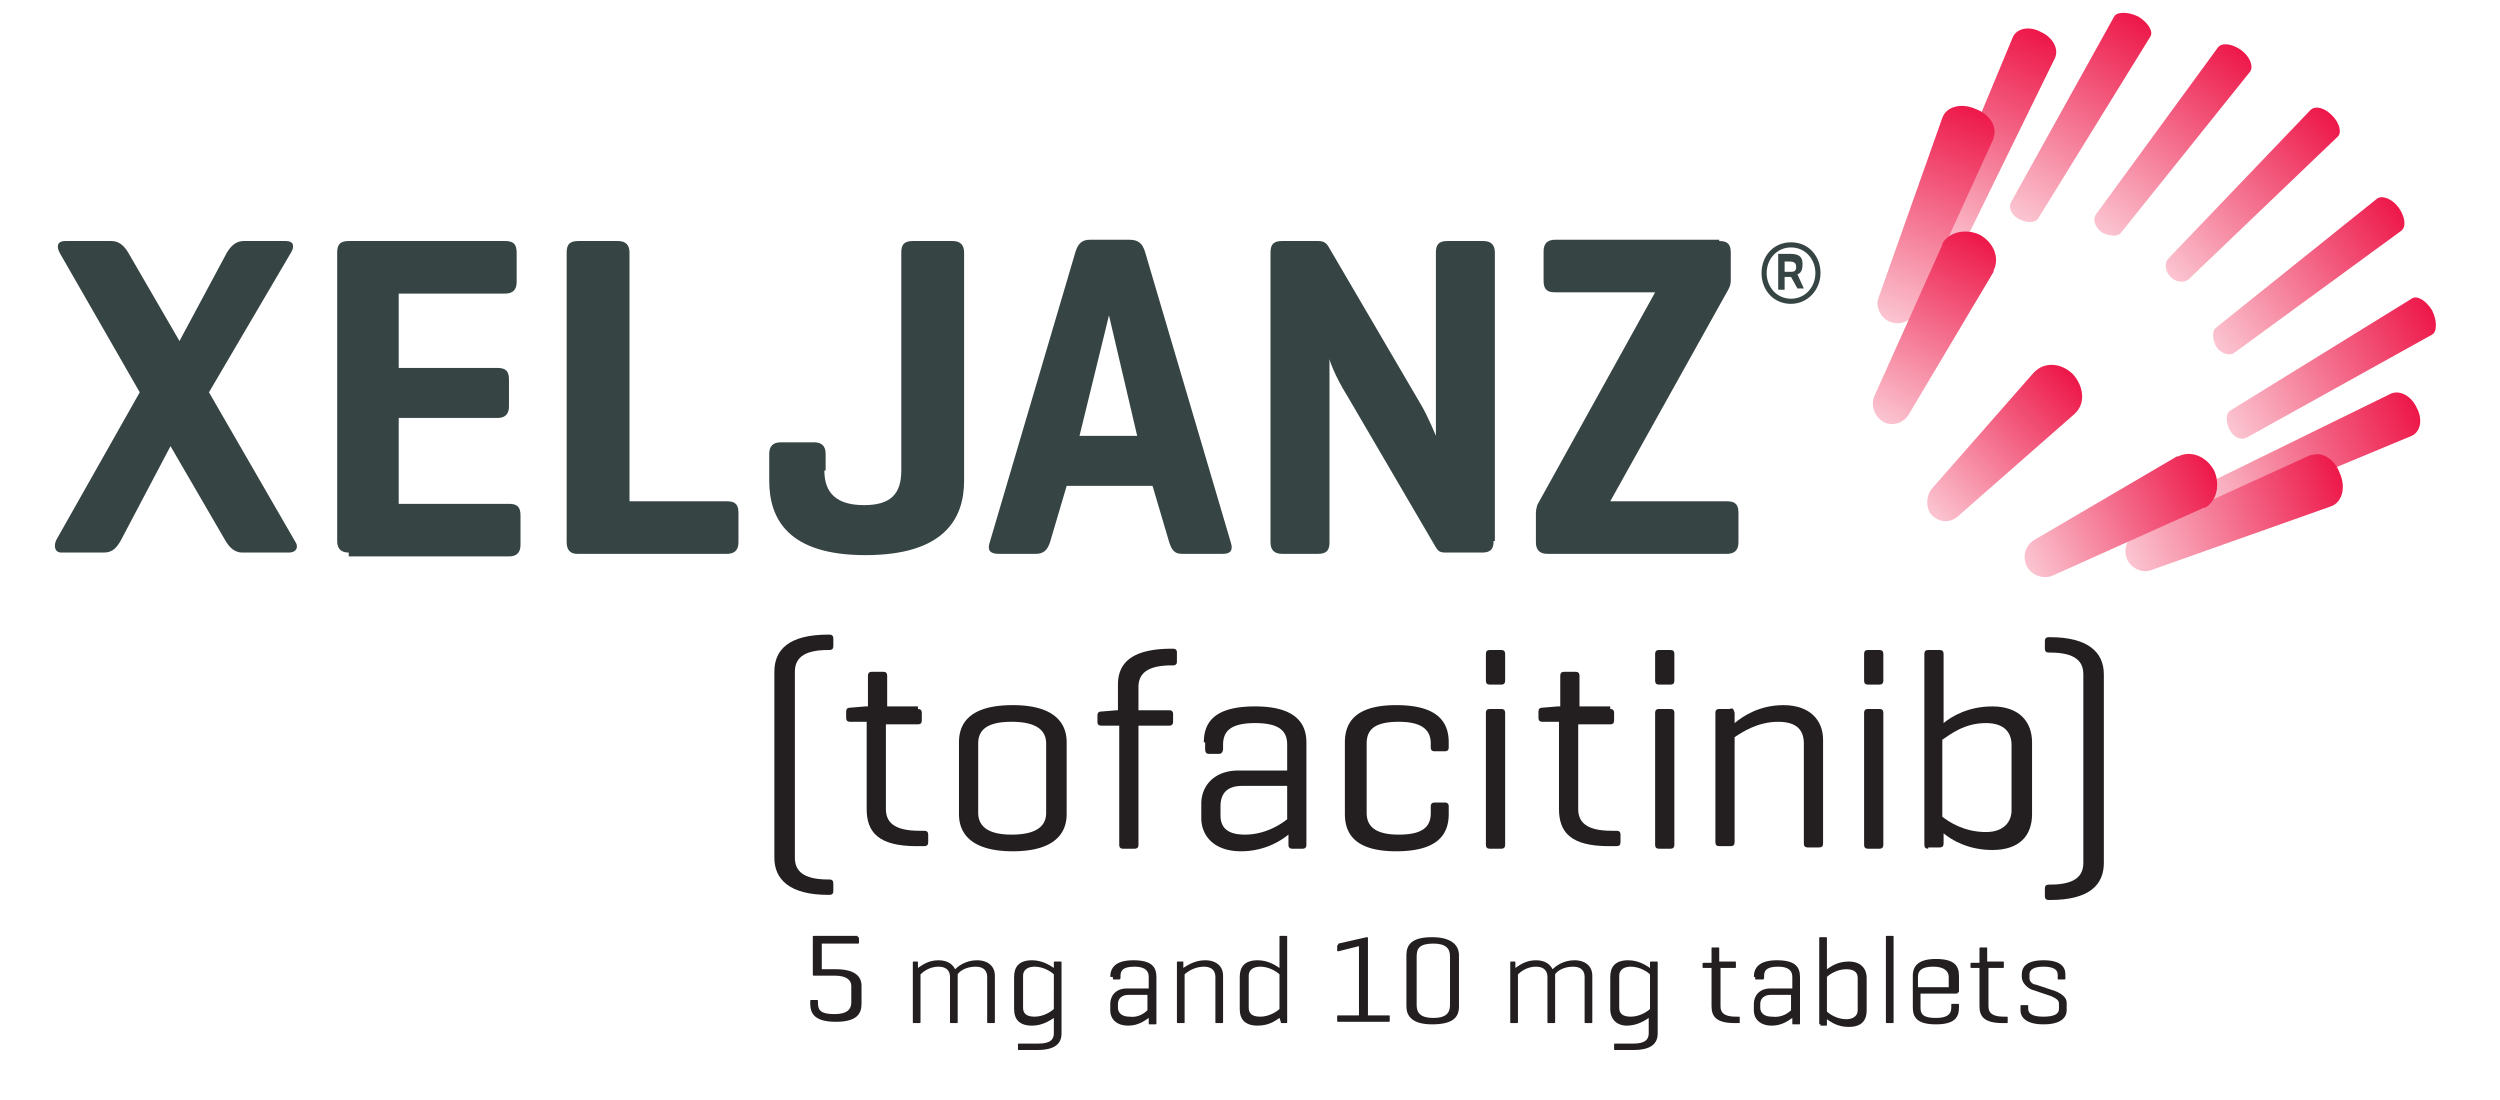 <svg xmlns="http://www.w3.org/2000/svg" xmlns:xlink="http://www.w3.org/1999/xlink" viewBox="0 0 195 85.8"><path d="M139.7 18.9c1.4 0 2.3 1.1 2.3 2.4s-1 2.4-2.3 2.4c-1.4 0-2.3-1.1-2.3-2.4s.9-2.4 2.3-2.4zm0 4.4c1.1 0 1.9-.9 1.9-2s-.8-2-1.9-2-1.9.9-1.9 2 .8 2 1.9 2zm0-1.7h-.5v1h-.5v-2.8h.9c.7 0 1 .2 1 .8 0 .4-.1.7-.4.8l.5 1.1h-.5l-.5-.9zm-.5-.4h.5c.3 0 .4-.1.4-.4s-.2-.4-.5-.4h-.4v.8zM23 42.2c.3.4.2.9-.5.9h-3.6c-.6 0-1-.4-1.3-.9l-4.3-7.4-3.9 7.4c-.3.5-.6.9-1.3.9H4.8c-.6 0-.6-.6-.4-1l6.5-11.5-6.2-10.8c-.3-.5-.3-1 .4-1h3.6c.6 0 1 .4 1.3.9l4 6.9 3.7-6.9c.3-.5.7-.9 1.3-.9h3.3c.6 0 .7.4.4.9l-6.4 10.9L23 42.2zm4.2.9c-.6 0-.9-.3-.9-.9V19.7c0-.6.2-.9.9-.9h12.2c.6 0 .9.2.9.9V22c0 .6-.3.9-.9.9h-8.3v5.8h7.7c.6 0 .9.2.9.9v2.1c0 .6-.3.9-.9.9h-7.7v6.7h8.6c.6 0 .9.2.9.9v2.3c0 .6-.3.9-.9.9H27.2zm21.9-4h7.6c.6 0 .9.2.9.9v2.3c0 .6-.3.9-.9.9H45c-.5 0-.8-.3-.8-.9V19.7c0-.6.2-.9.9-.9h3.1c.6 0 .9.3.9.9v19.4zm15.2-2.4c0 1.8 1 2.7 3.1 2.7s2.9-.9 2.9-2.7v-17c0-.6.2-.9.9-.9h3.1c.6 0 .9.3.9.9v17.8c0 3-1.6 5.8-7.7 5.8-6 0-7.5-2.8-7.5-5.8v-2.1c0-.6.3-.9.9-.9h2.6c.6 0 .9.3.9.9v1.3zm25-17.1c-.2-.6-.5-.9-1.2-.9H85c-.6 0-.9.3-1.1.9l-6.7 22.7c-.2.6 0 .9.7.9h2.9c.6 0 .9-.3 1.1-.9l1.3-4.4h6.7l1.3 4.4c.2.6.4.9 1 .9h3.2c.6 0 .8-.3.6-.9l-6.7-22.7zM84.2 34l2.3-9.4 2.2 9.4h-4.5zm32.3 8.2c0 .6-.2.9-.9.9h-2.8c-.5 0-.6-.1-.8-.4l-6.9-11.8c-1-1.6-1.4-2.8-1.4-2.9v14.3c0 .6-.2.9-.9.9H100c-.6 0-.9-.3-.9-.9V19.7c0-.6.2-.9.9-.9h2.8c.4 0 .6.1.8.4l7.2 12.3c.6 1 1.2 2.5 1.2 2.5V19.7c0-.6.2-.9.9-.9h2.8c.6 0 .9.3.9.9v22.5zm17.6-23.4c.6 0 .9.2.9.9v2.2c0 .3-.1.5-.2.7l-9.2 16.5h9.1c.6 0 .9.2.9.9v2.3c0 .6-.3.9-.9.9h-14c-.6 0-.9-.3-.9-.9V40c0-.3.1-.5.1-.6l9.2-16.6h-7.8c-.6 0-.9-.2-.9-.9v-2.3c0-.6.3-.9.9-.9h12.8z" fill="#364544"/><linearGradient id="A" gradientUnits="userSpaceOnUse" x1="150.736" y1="40.264" x2="161.66" y2="29.34"><stop offset="0" stop-color="#fbc5d1"/><stop offset=".999" stop-color="#ed1849"/></linearGradient><path d="M150.7 38.1c-.5.6-.5 1.6 0 2.1.6.6 1.5.6 2.1 0l9-7.9.1-.1c.8-.8.6-2.1-.2-3-.9-.9-2.2-1-3-.2l-.1.1-7.9 9z" fill="url(#A)"/><linearGradient id="B" gradientUnits="userSpaceOnUse" x1="172.922" y1="27.069" x2="187.098" y2="16.192"><stop offset="0" stop-color="#fbc5d1"/><stop offset=".999" stop-color="#ed1849"/></linearGradient><path d="M172.9 27.1c.4.5 1 .7 1.4.4l13-9.5c.4-.3.3-1.1-.2-1.8s-1.3-1-1.7-.7l-12.6 10.1c-.3.3-.2 1 .1 1.5z" fill="url(#B)"/><linearGradient id="C" gradientUnits="userSpaceOnUse" x1="173.914" y1="33.461" x2="189.64" y2="24.198"><stop offset="0" stop-color="#fbc5d1"/><stop offset=".999" stop-color="#ed1849"/></linearGradient><path d="M173.9 33.5c.3.6.9.9 1.4.6l14.4-8c.4-.2.4-1.1 0-1.9-.5-.8-1.2-1.2-1.6-.9L174 32c-.4.2-.4.9-.1 1.5z" fill="url(#C)"/><linearGradient id="D" gradientUnits="userSpaceOnUse" x1="169.35" y1="21.651" x2="181.882" y2="9.119"><stop offset="0" stop-color="#fbc5d1"/><stop offset=".999" stop-color="#ed1849"/></linearGradient><path d="M169.3 21.6c.4.4 1 .5 1.4.2l11.6-11.1c.4-.3.2-1.1-.4-1.7s-1.3-.8-1.7-.4l-11.1 11.6c-.3.4-.2 1 .2 1.4z" fill="url(#D)"/><linearGradient id="E" gradientUnits="userSpaceOnUse" x1="171.614" y1="39.495" x2="188.416" y2="31.838"><stop offset="0" stop-color="#fbc5d1"/><stop offset=".999" stop-color="#ed1849"/></linearGradient><path d="M172 37.8c-.5.3-.6 1-.3 1.6s.9 1 1.5.8l14.9-6.2c.7-.3.9-1.3.4-2.2-.4-.9-1.3-1.4-2-1.1L172 37.8z" fill="url(#E)"/><linearGradient id="F" gradientUnits="userSpaceOnUse" x1="165.943" y1="43.647" x2="182.56" y2="36.934"><stop offset="0" stop-color="#fbc5d1"/><stop offset=".999" stop-color="#ed1849"/></linearGradient><path d="M181.8 39.5c.9-.3 1.2-1.5.7-2.6-.4-1.1-1.4-1.7-2.2-1.4h-.1l-13.6 6.2c-.7.3-1 1.1-.7 1.9.3.7 1.1 1.1 1.8.9l14.1-5z" fill="url(#F)"/><linearGradient id="G" gradientUnits="userSpaceOnUse" x1="158.061" y1="44.177" x2="172.642" y2="36.587"><stop offset="0" stop-color="#fbc5d1"/><stop offset=".999" stop-color="#ed1849"/></linearGradient><path d="M158.7 42.1c-.7.4-1 1.3-.6 2.1.4.7 1.3 1 2 .7l11.8-5.3h.1c.9-.5 1.2-1.8.7-2.9-.6-1.1-1.8-1.6-2.8-1.1h-.1l-11.1 6.5z" fill="url(#G)"/><linearGradient id="H" gradientUnits="userSpaceOnUse" x1="163.93" y1="18.075" x2="174.806" y2="3.901"><stop offset="0" stop-color="#fbc5d1"/><stop offset=".999" stop-color="#ed1849"/></linearGradient><path d="M163.9 18.1c-.5-.4-.7-1-.4-1.4l9.5-13c.3-.4 1.1-.3 1.8.2s1 1.3.7 1.7l-10.1 12.6c-.3.3-1 .2-1.5-.1z" fill="url(#H)"/><linearGradient id="I" gradientUnits="userSpaceOnUse" x1="157.539" y1="17.086" x2="166.802" y2="1.36"><stop offset="0" stop-color="#fbc5d1"/><stop offset=".999" stop-color="#ed1849"/></linearGradient><path d="M157.5 17.1c-.6-.3-.9-.9-.6-1.4l8-14.4c.2-.4 1.1-.4 1.9 0 .8.5 1.2 1.2.9 1.6L159 17c-.2.4-.9.4-1.5.1z" fill="url(#I)"/><linearGradient id="J" gradientUnits="userSpaceOnUse" x1="151.504" y1="19.387" x2="159.162" y2="2.583"><stop offset="0" stop-color="#fbc5d1"/><stop offset=".999" stop-color="#ed1849"/></linearGradient><path d="M153.2 19c-.3.5-1 .6-1.6.3-.7-.3-1-.9-.8-1.5L157 2.9c.3-.7 1.3-.9 2.2-.4.9.4 1.4 1.3 1.1 2L153.2 19z" fill="url(#J)"/><linearGradient id="K" gradientUnits="userSpaceOnUse" x1="147.352" y1="25.058" x2="154.066" y2="8.438"><stop offset="0" stop-color="#fbc5d1"/><stop offset=".999" stop-color="#ed1849"/></linearGradient><path d="M151.5 9.2c0-.1 0-.1 0 0 .3-.9 1.5-1.2 2.6-.7 1.1.4 1.7 1.4 1.4 2.2v.1l-6.2 13.6c-.3.7-1.1 1-1.9.7-.7-.3-1.1-1.1-.9-1.8l5-14.1z" fill="url(#K)"/><linearGradient id="L" gradientUnits="userSpaceOnUse" x1="146.823" y1="32.938" x2="154.414" y2="18.358"><stop offset="0" stop-color="#fbc5d1"/><stop offset=".999" stop-color="#ed1849"/></linearGradient><path d="M148.9 32.3c-.4.7-1.3 1-2 .6s-1-1.3-.7-2l5.3-11.8V19c.5-.9 1.8-1.2 2.9-.7 1.1.6 1.6 1.8 1.1 2.8v.1l-6.6 11.1z" fill="url(#L)"/><g fill="#231f20"><path d="M66.9 73.1c.1 0 .1 0 .1.1v.3c0 .1 0 .1-.1.1h-2.8v2h1.1c1.4 0 2 .5 2 1.3v1.4c0 .8-.4 1.4-2 1.4s-2-.6-2-1.4v-.2c0-.1 0-.1.1-.1h.4c.1 0 .1 0 .1.1v.1c0 .6.2.9 1.3.9 1 0 1.3-.4 1.3-.9v-1.3c0-.4-.3-.8-1.3-.8h-1.6c-.1 0-.1 0-.1-.1v-2.9c0-.1 0-.1.1-.1h3.4z"/><use xlink:href="#N"/><path d="M79.1 78.7v-2.5c0-.8.4-1.3 1.4-1.3.8 0 1.4.4 1.7.6v-.4c0-.1 0-.1.1-.1h.4c.1 0 .1 0 .1.1v5.5c0 .8-.5 1.3-1.9 1.3h-1.4c-.1 0-.1 0-.1-.1v-.3c0-.1 0-.1.1-.1H81c.9 0 1.2-.3 1.2-.8v-1.2c-.3.2-.9.6-1.7.6-1 0-1.4-.5-1.4-1.3zm.7-.1c0 .4.2.7.9.7s1.3-.4 1.5-.6V76c-.2-.2-.8-.6-1.5-.6-.6 0-.9.3-.9.7v2.5zm6.8-2.4c0-.7.4-1.3 1.8-1.3s1.8.5 1.8 1.3v3.6c0 .1 0 .1-.1.1h-.4c-.1 0-.1 0-.1-.1v-.4c-.3.2-.8.6-1.6.6-.9 0-1.4-.5-1.4-1.2v-.5c0-.6.4-1.2 1.3-1.2h1.7v-.9c0-.4-.2-.8-1.1-.8s-1.1.3-1.1.7v.1c0 .1 0 .2-.1.2h-.4c-.1 0-.1 0-.1-.2zm2.9 2.6v-1.2H88c-.5 0-.8.3-.8.7v.3c0 .4.3.7.9.7.7.1 1.2-.3 1.4-.5zm2.8-3.7v.4c.3-.2.9-.6 1.7-.6.9 0 1.4.5 1.4 1.2v3.6c0 .1 0 .1-.1.1h-.4c-.1 0-.1 0-.1-.1v-3.5c0-.4-.2-.8-.9-.8s-1.3.4-1.5.6v3.7c0 .1 0 .1-.1.1h-.4c-.1 0-.1 0-.1-.1v-4.6c0-.1 0-.1.1-.1h.4v.1zm7.5 4.3c-.3.2-.8.6-1.7.6-1 0-1.4-.5-1.4-1.3v-2.5c0-.8.4-1.3 1.4-1.3.8 0 1.4.4 1.7.6v-2.4c0-.1 0-.1.1-.1h.4c.1 0 .1 0 .1.1v6.6c0 .1 0 .1-.1.1h-.3c-.1 0-.1 0-.1-.1l-.1-.3zm-2.4-.8c0 .4.2.7.9.7s1.3-.4 1.5-.6V76c-.2-.2-.8-.6-1.5-.6-.6 0-.9.3-.9.7v2.5zm9.2-5.5c.1 0 .1 0 .1.1v6h1.6c.1 0 .1 0 .1.1v.3c0 .1 0 .1-.1.1h-3.9c-.1 0-.1 0-.1-.1v-.3c0-.1 0-.1.1-.1h1.6v-5.4l-1.6.4c-.1 0-.1 0-.1-.1v-.3c0-.1.1-.1.1-.2l2.2-.5zm3.1 1.4c0-.8.4-1.4 2-1.4s2.1.7 2.1 1.4v4c0 .8-.4 1.4-2.1 1.4-1.6 0-2-.7-2-1.4v-4zm3.4.1c0-.6-.3-1-1.3-1-1.1 0-1.3.4-1.3 1v3.8c0 .6.3 1 1.3 1s1.3-.4 1.3-1v-3.8z"/><use xlink:href="#N" x="46.6"/><path d="M125.6 78.7v-2.5c0-.8.4-1.3 1.4-1.3.8 0 1.4.4 1.7.6v-.4c0-.1 0-.1.1-.1h.4c.1 0 .1 0 .1.1v5.5c0 .8-.5 1.3-1.9 1.3H126c-.1 0-.1 0-.1-.1v-.3c0-.1 0-.1.1-.1h1.4c.9 0 1.2-.3 1.2-.8v-1.2c-.3.2-.9.6-1.7.6s-1.3-.5-1.3-1.3zm.7-.1c0 .4.2.7.9.7s1.3-.4 1.5-.6V76c-.2-.2-.8-.6-1.5-.6-.6 0-.9.3-.9.7v2.5z"/><use xlink:href="#O"/><path d="M136.8 76.2c0-.7.4-1.3 1.8-1.3s1.8.5 1.8 1.3v3.6c0 .1 0 .1-.1.1h-.4c-.1 0-.1 0-.1-.1v-.4c-.3.2-.8.6-1.6.6-.9 0-1.4-.5-1.4-1.2v-.5c0-.6.4-1.2 1.3-1.2h1.7v-.9c0-.4-.2-.8-1.1-.8s-1.1.3-1.1.7v.1c0 .1 0 .2-.1.2h-.5c-.1 0-.1 0-.1-.2zm2.9 2.6v-1.2h-1.6c-.5 0-.8.3-.8.7v.3c0 .4.3.7.9.7.8.1 1.3-.3 1.5-.5zm2.3 1.1c-.1 0-.1 0-.1-.1v-6.6c0-.1 0-.1.1-.1h.4c.1 0 .1 0 .1.1v2.4c.3-.2.8-.6 1.7-.6s1.4.5 1.4 1.3v2.5c0 .8-.4 1.3-1.4 1.3-.9 0-1.4-.4-1.7-.6v.4c0 .1 0 .1-.1.1h-.4zm2.9-3.6c0-.4-.2-.7-.9-.7s-1.3.4-1.5.6v2.7c.2.2.8.6 1.5.6.6 0 .9-.3.9-.7v-2.5zm2.8 3.4c0 .1 0 .1-.1.1h-.4c-.1 0-.1 0-.1-.1v-6.6c0-.1 0-.1.1-.1h.4c.1 0 .1 0 .1.1v6.6zm5-2.3c0 .1 0 .1-.1.1h-2.8v1.1c0 .5.2.8 1.2.8.9 0 1.2-.3 1.2-.8v-.2c0-.1 0-.1.1-.1h.4c.1 0 .1 0 .1.1v.2c0 .8-.4 1.3-1.8 1.3s-1.8-.5-1.8-1.3v-2.5c0-.8.5-1.3 1.8-1.3 1.4 0 1.8.5 1.8 1.3v1.3zm-3-.4h2.3v-.8c0-.4-.3-.8-1.2-.8s-1.2.3-1.2.8v.8z"/><use xlink:href="#O" x="20.9"/><path d="M160.5 76c0-.4-.4-.6-1.1-.6s-1.1.2-1.1.6v.3c0 .3.3.5.5.5l1.5.5c.5.2.9.5.9.9v.6c0 .6-.5 1.1-1.8 1.1s-1.8-.5-1.8-1.1v-.3c0-.1 0-.1.1-.1h.4c.1 0 .1 0 .1.1v.2c0 .4.4.6 1.2.6s1.2-.2 1.2-.6v-.4c0-.3-.2-.4-.6-.6l-1.5-.5c-.3-.1-.8-.5-.8-1V76c0-.6.4-1.1 1.7-1.1s1.7.5 1.7 1.1v.3c0 .1 0 .1-.1.1h-.4c-.1 0-.1 0-.1-.1V76zM60.4 52.4c0-1.7 1.1-2.9 4.2-2.9h.1c.2 0 .3.1.3.3v.6c0 .2-.1.3-.3.3h-.1c-2 0-2.6.7-2.6 1.7v14.5c0 1 .6 1.7 2.6 1.7h.1c.2 0 .3.1.3.3v.6c0 .2-.1.3-.3.3h-.1c-3 0-4.2-1.2-4.2-2.9V52.4z"/><use xlink:href="#P"/><path d="M74.8 57.9c0-1.7 1.1-2.9 4.2-2.9 3 0 4.2 1.2 4.2 2.9v5.6c0 1.7-1.2 2.9-4.2 2.9s-4.2-1.2-4.2-2.9v-5.6zm6.8.1c0-1-.7-1.7-2.7-1.7s-2.6.7-2.6 1.7v5.4c0 1 .7 1.7 2.6 1.7 2 0 2.7-.7 2.7-1.7V58zm5.6-2.7v-1.9c0-1.7 1.1-2.8 4.2-2.8h.1c.2 0 .3.1.3.3v.7c0 .2-.1.3-.3.3h-.1c-2 0-2.6.7-2.6 1.7v1.8h2.4c.2 0 .3.1.3.3v.6c0 .2-.1.3-.3.3h-2.4v9.3c0 .2-.1.3-.3.3h-.9c-.2 0-.3-.1-.3-.3v-9.3h-1.4c-.2 0-.3-.1-.3-.3v-.5c0-.2.1-.3.3-.3l1.2-.1h.1zm6.7 2.6c0-1.7 1-2.8 4-2.8s4 1.2 4 2.8v8c0 .2-.1.3-.3.3h-.8c-.2 0-.3-.1-.3-.3v-.8a5.87 5.87 0 0 1-3.7 1.3c-2.1 0-3.1-1.2-3.1-2.6v-1.1c0-1.4 1-2.6 2.9-2.6h3.8v-2c0-1-.5-1.7-2.5-1.7s-2.5.7-2.5 1.7v.3c0 .2-.1.4-.3.4h-.8c-.2 0-.3-.1-.3-.4v-.5zm6.5 6v-2.6h-3.5c-1.2 0-1.7.6-1.7 1.6v.7c0 1 .6 1.5 1.9 1.5 1.6 0 2.8-.8 3.3-1.2zm12.6-6v.4c0 .2-.1.3-.3.3h-.8c-.2 0-.3-.1-.3-.3V58c0-1-.6-1.7-2.5-1.7-2 0-2.5.7-2.5 1.7v5.4c0 1 .6 1.7 2.5 1.7 2 0 2.5-.7 2.5-1.7v-.5c0-.2.1-.3.3-.3h.8c.2 0 .3.1.3.3v.6c0 1.7-1 2.9-4.1 2.9-3 0-4-1.2-4-2.9v-5.6c0-1.7 1-2.9 4-2.9 3.1 0 4.1 1.2 4.1 2.9z"/><use xlink:href="#Q"/><use xlink:href="#P" x="54"/><use xlink:href="#Q" x="13.2"/><path d="M135.3 55.6v.8c.6-.5 1.9-1.4 3.8-1.4 2.1 0 3.1 1.2 3.1 2.7v8.1c0 .2-.1.3-.3.3h-.9c-.2 0-.3-.1-.3-.3V58c0-1-.5-1.7-2-1.7-1.6 0-2.8.8-3.4 1.2v8.2c0 .2-.1.3-.3.3h-.9c-.2 0-.3-.1-.3-.3V55.6c0-.2.1-.3.3-.3h.8c.3-.1.3 0 .4.3z"/><use xlink:href="#Q" x="29.5"/><path d="M150.4 66.2c-.2 0-.3-.1-.3-.3V51c0-.2.1-.3.3-.3h.9c.2 0 .3.1.3.3v5.4c.6-.5 1.9-1.3 3.8-1.3 2.1 0 3.1 1.2 3.1 2.8v5.6c0 1.7-1 2.8-3.1 2.8-1.9 0-3.2-.8-3.8-1.3v.8c0 .2-.1.3-.3.3h-.9zm6.5-8.1c0-.9-.5-1.7-2-1.7-1.7 0-2.8.9-3.4 1.3v6c.5.4 1.7 1.2 3.4 1.2 1.4 0 2-.8 2-1.7v-5.1zm7.2 9.2c0 1.7-1.1 2.9-4.2 2.9h-.1c-.2 0-.3-.1-.3-.3v-.6c0-.2.1-.3.3-.3h.1c2 0 2.6-.7 2.6-1.7V52.6c0-1-.6-1.7-2.6-1.7h-.1c-.2 0-.3-.1-.3-.3V50c0-.2.1-.3.3-.3h.1c3 0 4.2 1.2 4.2 2.9v14.7z"/></g><defs ><path id="N" d="M71.5 75c.1 0 .1 0 .1.1v.4c.3-.2.8-.6 1.6-.6.7 0 1.1.3 1.3.7.2-.2.8-.7 1.7-.7s1.4.5 1.4 1.2v3.6c0 .1 0 .1-.1.1h-.4c-.1 0-.1 0-.1-.1v-3.5c0-.4-.2-.8-.9-.8-.8 0-1.3.4-1.4.6v3.7c0 .1 0 .1-.1.1h-.4c-.1 0-.1 0-.1-.1v-3.5c0-.4-.2-.8-.9-.8s-1.2.4-1.4.6v3.7c0 .1 0 .1-.1.1h-.4c-.1 0-.1 0-.1-.1v-4.6c0-.1 0-.1.1-.1h.2z"/><path id="O" d="M135.3 75c.1 0 .1 0 .1.1v.3c0 .1 0 .1-.1.1h-1.1v3c0 .5.3.8 1.2.8h.2c.1 0 .1 0 .1.1v.3c0 .1 0 .1-.1.1h-.3c-1.4 0-1.8-.5-1.8-1.3v-3h-.6c-.1 0-.1 0-.1-.1v-.2c0-.1 0-.1.1-.1h.6V74c0-.1 0-.1.1-.1h.4c.1 0 .1 0 .1.1v1h1.2z"/><path id="P" d="M71.6 55.3c.2 0 .3.1.3.3v.6c0 .2-.1.3-.3.3h-2.5v6.6c0 1 .6 1.7 2.6 1.7h.4c.2 0 .3.1.3.3v.6c0 .2-.1.3-.3.3h-.6c-3 0-3.9-1.1-3.9-2.9v-6.8h-1.3c-.2 0-.3-.1-.3-.3v-.5c0-.2.1-.3.3-.3l1.2-.1h.2v-2.4c0-.2.1-.3.3-.3h.9c.2 0 .3.1.3.3v2.4h2.4z"/><path id="Q" d="M117.4 53.1c0 .2-.1.3-.3.3h-.9c-.2 0-.3-.1-.3-.3V51c0-.2.1-.3.3-.3h.9c.2 0 .3.1.3.3v2.1zm0 12.8c0 .2-.1.3-.3.3h-.9c-.2 0-.3-.1-.3-.3V55.6c0-.2.1-.3.3-.3h.9c.2 0 .3.1.3.3v10.3z"/></defs></svg>